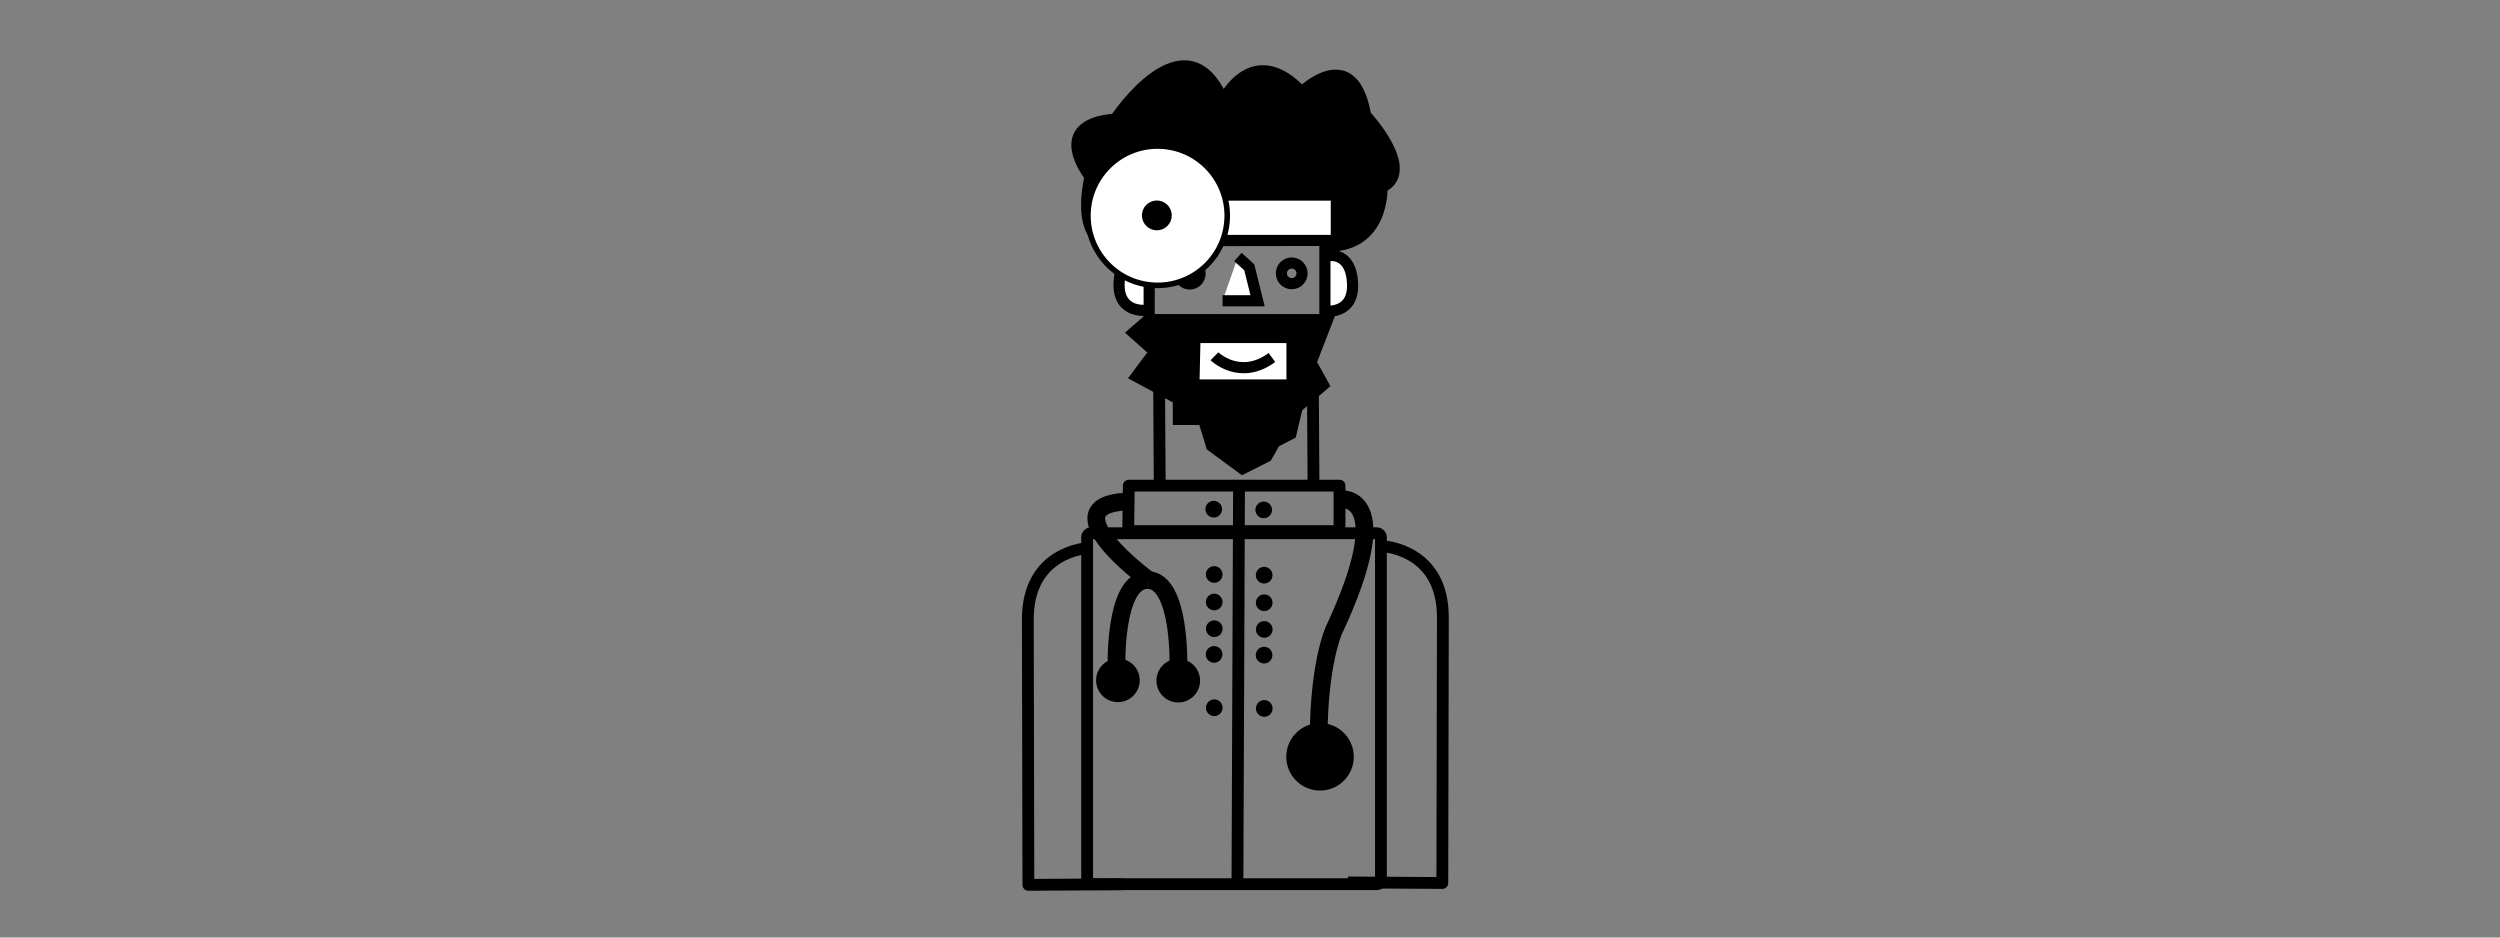 <?xml version="1.0" encoding="UTF-8" standalone="no"?>
<!-- Created with Inkscape (http://www.inkscape.org/) -->

<svg
   width="800"
   height="300"
   viewBox="0 0 211.667 79.375"
   version="1.1"
   id="svg1"
   inkscape:version="1.3.2 (091e20ef0f, 2023-11-25)"
   sodipodi:docname="illustration1.svg"
   xmlns:inkscape="http://www.inkscape.org/namespaces/inkscape"
   xmlns:sodipodi="http://sodipodi.sourceforge.net/DTD/sodipodi-0.dtd"
   xmlns="http://www.w3.org/2000/svg"
   xmlns:svg="http://www.w3.org/2000/svg">
  <rect x="0" y="0" width="211.667" height="79.375" fill="#808080" stroke="none"/>
  <sodipodi:namedview
     id="namedview1"
     pagecolor="#ffffff"
     bordercolor="#000000"
     borderopacity="0.25"
     inkscape:showpageshadow="2"
     inkscape:pageopacity="0.0"
     inkscape:pagecheckerboard="0"
     inkscape:deskcolor="#d1d1d1"
     inkscape:document-units="mm"
     showguides="true"
     inkscape:zoom="1.4128928"
     inkscape:cx="254.7964"
     inkscape:cy="78.208339"
     inkscape:window-width="1920"
     inkscape:window-height="1003"
     inkscape:window-x="0"
     inkscape:window-y="0"
     inkscape:window-maximized="1"
     inkscape:current-layer="layer1">
    <sodipodi:guide
       position="38.136,74.343"
       orientation="0,-1"
       id="guide1"
       inkscape:locked="false" />
    <sodipodi:guide
       position="104.868,107.839"
       orientation="1,0"
       id="guide2"
       inkscape:locked="false" />
    <sodipodi:guide
       position="133.488,4.121"
       orientation="0,-1"
       id="guide14"
       inkscape:locked="false" />
    <sodipodi:guide
       position="102.125,30.845"
       orientation="1,0"
       id="guide16"
       inkscape:locked="false" />
  </sodipodi:namedview>
  <defs
     id="defs1" />
  <g
     inkscape:label="Layer 1"
     inkscape:groupmode="layer"
     id="layer1">
    <g
       id="g2"
       transform="translate(1.086,1.735)">
      <circle
         style="fill:none;stroke:#000000;stroke-width:0.943;stroke-dasharray:none;stroke-opacity:1"
         id="path12-7"
         cx="99.644"
         cy="21.436"
         r="0.875" />
      <path
         style="fill:#000000;stroke:#000000;stroke-width:0.915;stroke-dasharray:none;stroke-opacity:1"
         d="m 94.16,19.12 c 0,0 -4.392,0.941 -2.976,-5.911 0,0 -3.583,-4.44 2.148,-4.871 0,0 5.931,-8.978 9.139,-1.597 0,0 2.492,-5.115 6.659,-0.707 0,0 4.339,-4.255 5.416,1.985 0,0 4.356,4.657 1.391,6.124 0,0 0.222,5.376 -5.169,4.947"
         id="path10"
         sodipodi:nodetypes="cccccccc" />
      <path
         style="fill:#ffffff;stroke:#000000;stroke-width:0.943;stroke-dasharray:none;stroke-opacity:1"
         d="m 111.381,19.917 c 0,0 1.928,-0.401 2.05,2.345 0.122,2.746 -2.431,2.334 -2.431,2.334"
         id="path8"
         sodipodi:nodetypes="csc" />
      <path
         style="fill:#ffffff;stroke:#000000;stroke-width:0.943;stroke-dasharray:none;stroke-opacity:1"
         d="m 95.714,19.844 c 0,0 -1.928,-0.401 -2.05,2.345 -0.122,2.746 2.431,2.334 2.431,2.334"
         id="path8-2"
         sodipodi:nodetypes="csc" />
      <path
         style="fill:#000000;stroke:#000000;stroke-width:0.943;stroke-dasharray:none;stroke-opacity:1"
         d="m 96.21,18.244 v 7.105"
         id="path5-5" />
      <path
         style="fill:#ffffff;stroke:#000000;stroke-width:0.471;stroke-dasharray:none;stroke-opacity:1"
         d="m 99.836,15.022 h 11.983 v 3.362 H 98.643 Z"
         id="path3" />
      <circle
         style="fill:#ffffff;stroke:#000000;stroke-width:0.471;stroke-dasharray:none;stroke-opacity:1"
         id="path2"
         cx="96.922"
         cy="16.527"
         r="5.898" />
      <circle
         style="fill:#000000;stroke:#000000;stroke-width:0.471;stroke-dasharray:none;stroke-opacity:1"
         id="path4"
         cx="96.86"
         cy="16.503"
         r="1.028" />
      <path
         style="fill:#000000;stroke:#000000;stroke-width:0.943;stroke-dasharray:none;stroke-opacity:1"
         d="m 111.091,18.416 v 7.105"
         id="path5" />
      <path
         style="fill:#000000;stroke:#000000;stroke-width:0.943;stroke-dasharray:none;stroke-opacity:1"
         d="m 96.153,25.33 h 15.159 l -1.403,3.626 1.047,1.896 -2.215,1.9 -0.53,2.243 -1.359,0.706 -0.686,1.213 -2.052,1.039 -2.62,-1.929 -0.688,-2.247 h -2.125 v -1.727 l -3.558,-1.912 1.562,-2.093 -1.811,-1.612 z"
         id="path6" />
      <path
         style="fill:#ffffff;stroke:#000000;stroke-width:0.943;stroke-dasharray:none;stroke-opacity:1"
         d="m 100.089,26.84 h 8.215 v 4.017 h -8.308 z"
         id="path7" />
      <path
         style="fill:#ffffff;stroke:#000000;stroke-width:0.943;stroke-dasharray:none;stroke-opacity:1"
         d="m 103.721,20.024 0.963,0.869 0.705,2.837 h -2.967"
         id="path9" />
      <path
         style="fill:none;stroke:#000000;stroke-width:0.943;stroke-dasharray:none;stroke-opacity:1"
         d="m 101.736,28.432 c 0,0 2.153,2.099 4.868,0.104"
         id="path11" />
      <circle
         style="fill:none;stroke:#000000;stroke-width:0.943;stroke-dasharray:none;stroke-opacity:1"
         id="path12"
         cx="108.279"
         cy="21.408"
         r="0.875" />
    </g>
    <path
       style="fill:#000000;stroke:#000000;stroke-width:1;stroke-linejoin:round;stroke-dasharray:none"
       d="m 98.128,31.011 0.06,9.795"
       id="path13"
       sodipodi:nodetypes="cc" />
    <path
       style="fill:#000000;stroke:#000000;stroke-width:1;stroke-linejoin:round;stroke-dasharray:none"
       d="m 111.151,31.38 0.06,9.795"
       id="path13-6"
       sodipodi:nodetypes="cc" />
    <path
       style="fill:none;stroke:#000000;stroke-width:1;stroke-linejoin:round;stroke-dasharray:none"
       d="m 95.571,41.119 h 17.841 v 3.847 H 95.523 Z"
       id="path14" />
    <rect
       style="fill:none;stroke:#000000;stroke-width:1;stroke-linejoin:round;stroke-dasharray:none"
       id="rect14"
       width="24.874"
       height="29.712"
       x="92.045"
       y="45.147"
       ry="0.328" />
    <path
       style="fill:none;stroke:#000000;stroke-width:1;stroke-linejoin:round;stroke-dasharray:none"
       d="m 104.77,74.823 0.134,-33.621"
       id="path15" />
    <circle
       style="fill:#000000;fill-opacity:1;stroke:none;stroke-width:2.435;stroke-linejoin:round;stroke-dasharray:none"
       id="path16"
       cx="102.763"
       cy="43.112"
       r="0.706" />
    <circle
       style="fill:#000000;fill-opacity:1;stroke:none;stroke-width:2.435;stroke-linejoin:round;stroke-dasharray:none"
       id="path16-2"
       cx="106.995"
       cy="43.172"
       r="0.706" />
    <circle
       style="fill:#000000;fill-opacity:1;stroke:none;stroke-width:2.435;stroke-linejoin:round;stroke-dasharray:none"
       id="path16-3"
       cx="102.801"
       cy="48.639"
       r="0.706" />
    <circle
       style="fill:#000000;fill-opacity:1;stroke:none;stroke-width:2.435;stroke-linejoin:round;stroke-dasharray:none"
       id="path16-2-6"
       cx="107.033"
       cy="48.699"
       r="0.706" />
    <circle
       style="fill:#000000;fill-opacity:1;stroke:none;stroke-width:2.435;stroke-linejoin:round;stroke-dasharray:none"
       id="path16-3-6"
       cx="102.803"
       cy="50.97"
       r="0.706" />
    <circle
       style="fill:#000000;fill-opacity:1;stroke:none;stroke-width:2.435;stroke-linejoin:round;stroke-dasharray:none"
       id="path16-2-6-1"
       cx="107.035"
       cy="51.031"
       r="0.706" />
    <circle
       style="fill:#000000;fill-opacity:1;stroke:none;stroke-width:2.435;stroke-linejoin:round;stroke-dasharray:none"
       id="path16-3-6-2"
       cx="102.808"
       cy="53.231"
       r="0.706" />
    <circle
       style="fill:#000000;fill-opacity:1;stroke:none;stroke-width:2.435;stroke-linejoin:round;stroke-dasharray:none"
       id="path16-2-6-1-0"
       cx="107.04"
       cy="53.291"
       r="0.706" />
    <circle
       style="fill:#000000;fill-opacity:1;stroke:none;stroke-width:2.435;stroke-linejoin:round;stroke-dasharray:none"
       id="path16-3-6-2-5"
       cx="102.794"
       cy="55.406"
       r="0.706" />
    <circle
       style="fill:#000000;fill-opacity:1;stroke:none;stroke-width:6.369;stroke-linejoin:round;stroke-dasharray:none"
       id="path16-3-6-2-5-94"
       cx="94.649"
       cy="57.6"
       r="1.847" />
    <circle
       style="fill:#000000;fill-opacity:1;stroke:none;stroke-width:6.369;stroke-linejoin:round;stroke-dasharray:none"
       id="path16-3-6-2-5-94-5"
       cx="99.76"
       cy="57.629"
       r="1.847" />
    <circle
       style="fill:#000000;fill-opacity:1;stroke:none;stroke-width:9.856;stroke-linejoin:round;stroke-dasharray:none"
       id="path16-3-6-2-5-94-5-2"
       cx="111.763"
       cy="64.076"
       r="2.858" />
    <circle
       style="fill:#000000;fill-opacity:1;stroke:none;stroke-width:2.435;stroke-linejoin:round;stroke-dasharray:none"
       id="path16-2-6-1-0-9"
       cx="107.026"
       cy="55.467"
       r="0.706" />
    <circle
       style="fill:#000000;fill-opacity:1;stroke:none;stroke-width:2.435;stroke-linejoin:round;stroke-dasharray:none"
       id="path16-3-6-2-5-9"
       cx="102.809"
       cy="59.921"
       r="0.706" />
    <circle
       style="fill:#000000;fill-opacity:1;stroke:none;stroke-width:2.435;stroke-linejoin:round;stroke-dasharray:none"
       id="path16-2-6-1-0-9-7"
       cx="107.041"
       cy="59.982"
       r="0.706" />
    <path
       style="fill:none;fill-opacity:1;stroke:#000000;stroke-width:1;stroke-linejoin:round;stroke-dasharray:none;stroke-opacity:1"
       d="m 92.1,46.412 c 0,0 -5.108,0.216 -5.077,6.068 l 0.047,22.438 7.992,-0.049"
       id="path17"
       sodipodi:nodetypes="cccc" />
    <path
       style="fill:none;fill-opacity:1;stroke:#000000;stroke-width:1;stroke-linejoin:round;stroke-dasharray:none;stroke-opacity:1"
       d="m 117.087,46.255 c 0,0 5.108,0.216 5.077,6.068 l -0.047,22.438 -7.992,-0.049"
       id="path17-2"
       sodipodi:nodetypes="cccc" />
    <path
       style="fill:none;fill-opacity:1;stroke:#000000;stroke-width:1.5;stroke-linejoin:round;stroke-dasharray:none;stroke-opacity:1"
       d="m 94.534,56.658 c 0,0 -0.268,-7.526 2.628,-7.558"
       id="path19"
       sodipodi:nodetypes="cc" />
    <path
       style="fill:none;fill-opacity:1;stroke:#000000;stroke-width:1.5;stroke-linejoin:round;stroke-dasharray:none;stroke-opacity:1"
       d="m 99.771,56.66 c 0,0 0.268,-7.526 -2.628,-7.558"
       id="path19-1"
       sodipodi:nodetypes="cc" />
    <path
       style="fill:none;fill-opacity:1;stroke:#000000;stroke-width:1.5;stroke-linejoin:round;stroke-dasharray:none;stroke-opacity:1"
       d="m 97.222,49.093 c 0,0 -8.521,-6.259 -1.863,-6.633"
       id="path20" />
    <path
       style="fill:none;fill-opacity:1;stroke:#000000;stroke-width:1.5;stroke-linejoin:round;stroke-dasharray:none;stroke-opacity:1"
       d="m 113.456,42.269 c 0,0 5.001,-0.682 -0.537,11.132 0,0 -1.247,2.761 -1.27,8.94"
       id="path21"
       sodipodi:nodetypes="ccc" />
  </g>
</svg>
